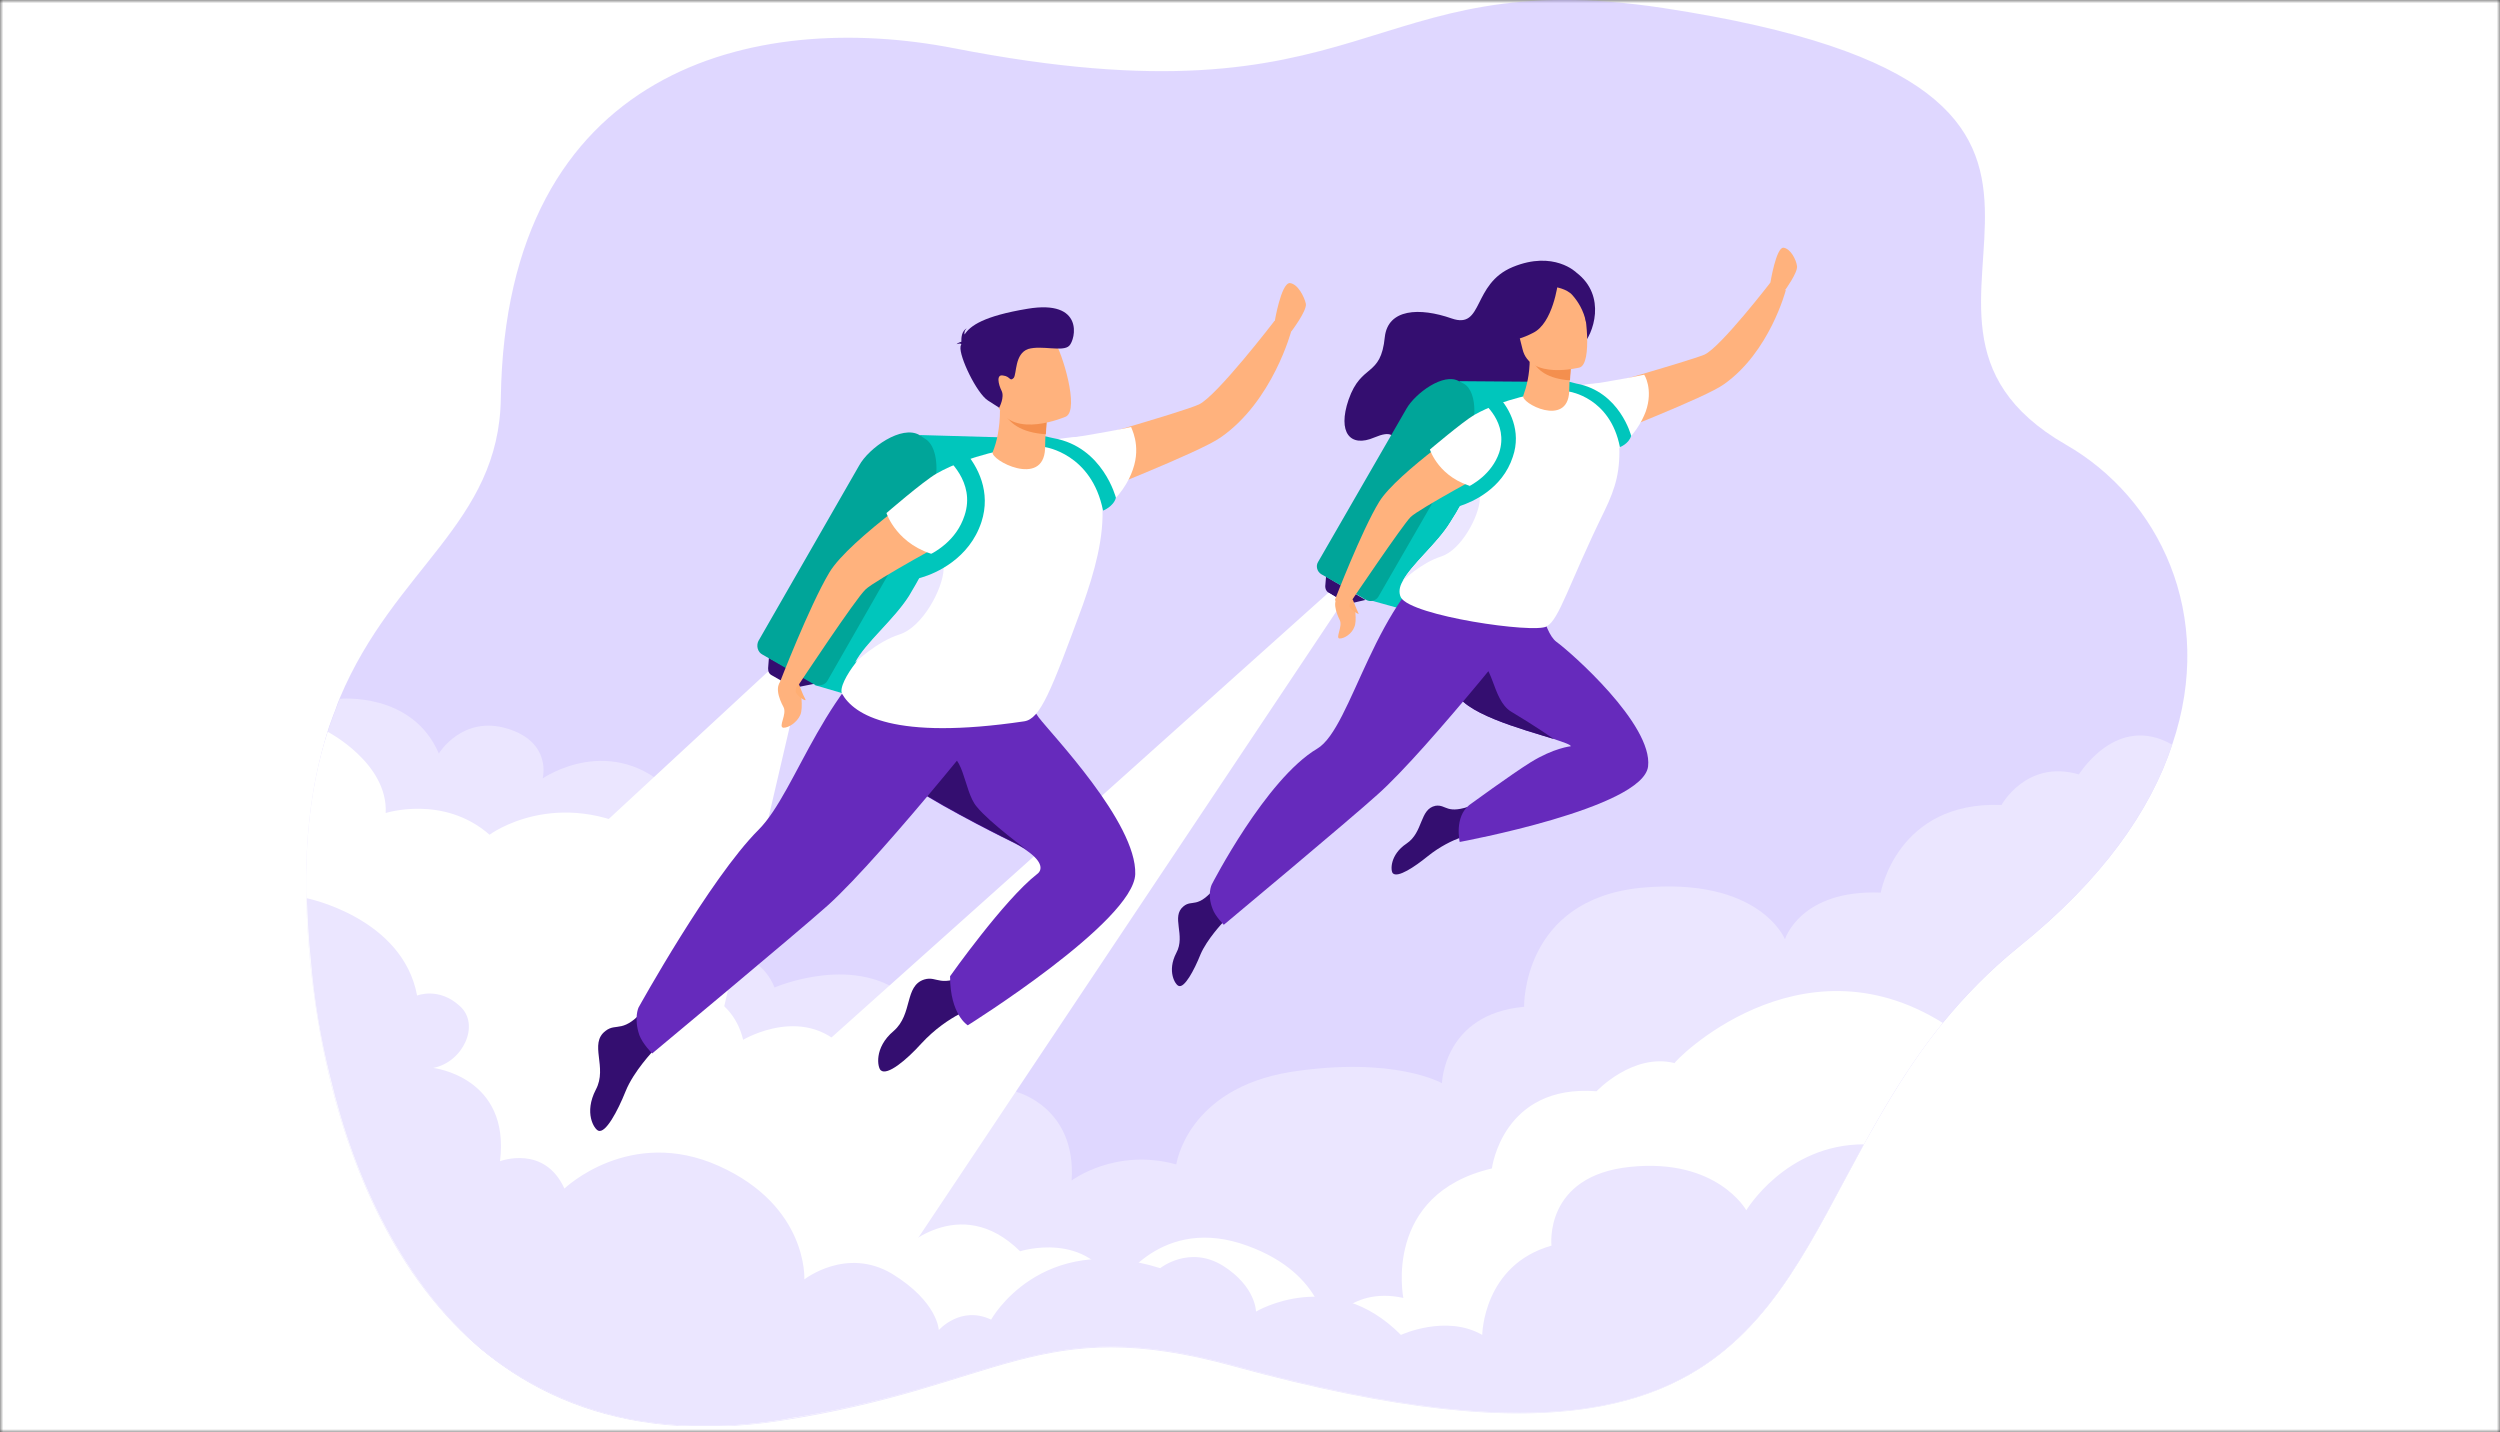 <svg width="384" height="220" viewBox="0 0 384 220" fill="none" xmlns="http://www.w3.org/2000/svg">
<rect x="0" y="0" width="384" height="220" fill="#333333" stroke="none"/>
<mask id="mask0" mask-type="alpha" maskUnits="userSpaceOnUse" x="0" y="0" width="384" height="220">
<rect width="384" height="220" fill="url(#paint0_linear)"/>
</mask>
<g mask="url(#mask0)">
<rect width="384" height="220" fill="white"/>
</g>
<g clip-path="url(#clip0)">
<path d="M333.65 114.379C330.312 124.508 322.892 135.13 310.154 145.382C305.579 149.088 301.745 153.041 298.407 157.117C293.46 163.169 289.75 169.592 286.288 175.768C270.582 204.425 262.915 229.993 189.46 209.736C160.275 201.707 154.216 212.33 122.558 217.641C121.569 217.765 120.703 218.012 119.714 218.135C110.934 219.494 103.143 219.247 96.218 217.888C87.438 216.036 80.142 212.33 73.959 207.266C61.963 197.014 54.543 181.574 50.71 165.393C49.226 159.464 48.237 153.411 47.742 147.482C47.371 144.147 47.247 140.936 47.124 137.971C46.876 127.472 48.237 119.196 50.339 112.279C50.586 111.415 50.957 110.55 51.205 109.809C51.575 108.944 51.823 108.08 52.194 107.215C60.603 87.205 76.679 80.411 76.926 61.142C77.668 10.252 116.128 1.482 146.549 7.411C211.101 20.01 209.122 -5.805 255.496 1.235C340.328 14.205 281.712 47.802 317.327 68.306C331.548 76.459 340.452 94.369 333.65 114.379Z" fill="#C0B1FF" fill-opacity="0.5"/>
<path d="M333.65 114.379C330.311 124.508 322.892 135.13 310.154 145.382C267.367 179.844 289.503 237.404 189.459 209.86C159.409 201.584 153.845 213.071 119.714 218.259C69.754 225.794 51.205 184.044 47.618 147.606C46.011 130.931 47.742 119.073 51.205 109.932L52.194 107.338C52.194 107.338 63.323 106.227 67.404 115.738C67.404 115.738 70.99 109.809 77.916 111.909C84.841 114.009 83.357 119.567 83.357 119.567C83.357 119.567 93.992 112.156 103.514 121.914C113.036 131.672 107.347 145.506 107.347 145.506C107.347 145.506 116.251 144.888 118.972 151.682C118.972 151.682 131.709 146.124 139.747 153.535C147.785 160.946 156.194 167.74 156.194 167.74C156.194 167.74 165.345 170.086 164.603 181.327C164.603 181.327 171.281 176.262 180.679 178.856C180.679 178.856 182.287 167.245 198.24 164.652C214.192 162.181 221.488 166.381 221.488 166.381C221.488 166.381 221.735 155.758 234.102 154.646C234.102 154.646 233.731 138.218 252.033 136.366C270.335 134.636 274.168 144.271 274.168 144.271C274.168 144.271 276.518 136.613 288.884 137.107C288.884 137.107 291.358 123.025 307.434 123.643C307.434 123.643 311.267 116.602 319.305 118.949C319.305 119.073 324.994 109.438 333.65 114.379Z" fill="#EBE6FF"/>
<path d="M298.406 157.117C270.83 191.208 278.744 234.44 189.46 209.736C159.409 201.46 153.845 212.948 119.714 218.135C69.754 225.67 51.205 183.92 47.618 147.482C46.134 132.413 47.495 121.173 50.339 112.403C50.339 112.403 59.614 117.22 59.243 124.878C59.243 124.878 68.146 122.037 75.195 128.213C75.195 128.213 85.459 120.555 99.186 128.213C112.912 135.871 104.627 151.682 104.627 151.682C104.627 151.682 112.294 152.052 114.149 159.711C114.149 159.711 124.042 153.782 130.472 161.934C136.903 170.086 131.091 182.932 120.332 186.02C122.682 185.403 132.822 183.55 138.263 192.196C138.263 192.196 147.291 182.932 156.689 192.196C156.689 192.196 167.077 188.861 171.405 198.002C171.405 198.002 177.588 187.008 190.449 190.961C203.31 195.037 203.681 204.178 203.681 204.178C203.681 204.178 207.02 197.508 215.552 199.36C215.552 199.36 212.337 183.426 229.155 179.474C229.155 179.474 230.763 166.504 245.231 167.616C245.231 167.616 250.796 161.687 257.227 163.293C256.979 163.169 276.271 143.283 298.406 157.117Z" fill="white"/>
<path d="M242.14 41.873C242.14 41.873 238.677 38.415 232.37 41.009C226.064 43.602 227.919 50.643 222.972 48.914C218.026 47.185 213.203 47.432 212.708 51.755C212.09 58.054 209.122 55.707 207.143 61.389C205.412 66.454 207.391 68.8 211.1 67.195C216.418 64.971 212.337 70.53 219.881 71.641C227.424 72.63 236.575 66.207 237.935 61.76C239.296 57.313 241.398 54.966 243.005 53.114C244.737 51.384 246.839 45.455 242.14 41.873Z" fill="#340E70"/>
<path d="M203.681 88.564L203.557 90.046C203.557 90.416 203.681 90.787 204.052 91.034L206.278 92.393C206.649 92.64 207.267 92.763 207.638 92.64L209.74 92.146L203.681 88.564Z" fill="#340E70"/>
<path d="M223.961 95.851L217.036 91.899C216.418 91.528 216.171 90.663 216.542 90.046L230.145 66.454C231.505 64.107 235.833 60.895 238.183 62.254L238.925 62.624C241.274 63.983 240.78 69.418 239.419 71.765L225.816 95.357C225.445 95.975 224.58 96.222 223.961 95.851Z" fill="#E75724"/>
<path d="M224.209 58.548L240.532 58.672L218.273 94.369L209.369 91.898L224.209 58.548Z" fill="#00C6BC"/>
<path d="M209.864 92.146L202.939 88.193C202.32 87.822 202.073 86.958 202.444 86.34L216.047 62.748C217.407 60.401 221.735 57.19 224.085 58.548L224.827 58.919C227.177 60.278 226.682 65.712 225.322 68.059L211.719 91.651C211.348 92.269 210.482 92.516 209.864 92.146Z" fill="#00A599"/>
<path d="M206.278 92.393L206.154 92.516L205.288 93.875L122.682 217.641C121.692 217.765 120.827 218.012 119.837 218.136C111.057 219.494 103.267 219.247 96.341 217.888C87.561 216.036 80.265 212.33 74.082 207.266L105.369 179.35L158.791 131.548L169.179 122.284L204.052 91.034L205.288 91.775L206.278 92.393Z" fill="white"/>
<path d="M226.806 127.966C226.806 127.966 223.096 128.46 219.262 131.548C217.284 133.154 214.687 134.883 213.945 134.142C213.574 133.772 213.45 131.301 216.047 129.572C218.644 127.843 218.026 124.261 220.499 123.767C222.23 123.519 222.107 125.249 226.311 123.643L226.806 127.966Z" fill="#340E70"/>
<path d="M253.146 117.714C252.404 124.137 224.209 129.325 224.209 129.325C224.209 129.325 223.343 125.496 225.693 123.643C225.693 123.643 232.123 118.949 235.091 117.097C238.677 114.873 241.274 114.626 241.274 114.626C241.274 114.379 240.161 114.009 238.677 113.514C233.978 112.032 224.209 109.438 223.59 105.98C223.59 105.609 223.467 105.362 223.467 104.992C223.59 100.174 229.897 92.269 229.897 92.269L236.08 90.169C236.08 90.169 236.946 96.963 239.048 98.569C241.274 100.174 253.888 111.291 253.146 117.714Z" fill="#662ABC"/>
<path d="M238.677 113.514C233.854 112.032 224.209 109.438 223.59 105.98C223.59 105.609 223.467 105.362 223.467 104.992C224.085 103.633 225.198 102.398 226.558 101.904C229.403 101.039 229.032 107.462 232.123 109.315C235.462 111.291 238.677 113.514 238.677 113.514Z" fill="#340E70"/>
<path d="M242.882 60.154C242.882 60.154 259.453 55.46 261.802 54.472C264.275 53.361 272.066 43.232 272.066 43.232L274.292 44.591C274.292 44.591 271.819 54.102 264.77 59.042C262.05 61.019 246.468 67.071 246.468 67.071L242.882 60.154Z" fill="#FFB27D"/>
<path d="M187.852 141.677C187.852 141.677 185.379 144.271 184.389 146.618C183.4 149.088 181.916 151.806 181.05 151.435C180.556 151.311 179.196 149.212 180.679 146.371C182.163 143.653 179.814 140.812 181.792 139.207C183.153 138.095 183.895 139.701 186.739 136.242L187.852 141.677Z" fill="#340E70"/>
<path d="M237.07 92.64C237.07 92.64 219.386 115.12 211.595 122.037C207.514 125.743 187.976 142.048 187.976 142.048C187.976 142.048 186.615 140.689 186.244 139.577C185.379 137.354 186.121 135.872 186.121 135.872C186.121 135.872 194.406 119.69 202.321 114.997C207.762 111.785 211.101 91.528 222.849 84.611C234.596 77.694 237.07 92.64 237.07 92.64Z" fill="#662ABC"/>
<path d="M246.468 78.435C240.903 89.799 239.543 95.11 237.564 96.222C235.586 97.333 216.789 94.616 215.181 91.775C214.81 91.034 214.934 90.169 215.429 89.305C216.789 86.711 220.746 83.499 222.725 80.288C224.085 78.188 225.074 76.335 225.693 74.729C229.155 66.824 226.311 64.601 228.042 63.489C231.01 61.636 244.737 57.684 249.065 59.166C251.167 59.907 248.447 64.23 248.694 67.812C248.941 72.259 248.199 74.853 246.468 78.435Z" fill="white"/>
<path d="M227.177 63.983C227.177 63.983 214.563 72.629 211.843 77.076C209.122 81.523 205.041 92.146 205.041 92.146C205.041 92.146 205.165 92.763 207.514 92.393C207.514 92.393 215.429 80.658 216.665 79.423C217.902 78.188 228.908 72.259 228.908 72.259L227.177 63.983Z" fill="#FFB27D"/>
<path d="M252.775 63.242C252.157 64.848 251.044 66.824 248.694 68.8L242.758 59.289C242.758 59.289 249.065 58.301 252.528 57.56C252.528 57.437 254.012 59.783 252.775 63.242Z" fill="white"/>
<path d="M236.946 60.278C236.946 60.278 231.01 61.142 226.435 63.736C224.58 64.848 219.633 69.047 219.633 69.047C219.633 69.047 220.994 73.494 226.558 74.853C232.123 76.212 231.01 65.465 231.01 65.465L236.946 60.278Z" fill="white"/>
<path d="M271.943 43.355C271.943 43.355 272.808 38.044 273.921 38.044C275.034 38.168 275.9 39.897 276.024 40.885C276.147 41.873 274.169 44.591 274.169 44.591L271.943 43.355Z" fill="#FFB27D"/>
<path d="M208.009 92.887C208.009 92.887 208.504 95.357 208.009 96.345C207.638 97.333 206.525 98.075 205.783 98.075C205.041 98.075 206.278 96.222 205.783 95.234C205.288 94.245 204.423 92.022 205.907 91.528C207.267 90.91 208.009 92.887 208.009 92.887Z" fill="#FFB27D"/>
<path d="M207.762 92.022C207.762 92.022 208.38 93.628 208.627 94.122C208.998 94.616 207.762 93.875 207.391 93.381C207.02 92.887 207.762 92.022 207.762 92.022Z" fill="#FFAE73"/>
<path d="M227.3 76.706C227.177 79.3 224.456 84.487 221.365 85.475C218.273 86.464 215.429 89.181 215.429 89.305C216.789 86.711 220.746 83.499 222.725 80.288C224.085 78.188 225.074 76.335 225.693 74.729C226.435 74.482 227.424 74.853 227.3 76.706Z" fill="#EBE6FF"/>
<path d="M232.371 70.159C230.763 75.1 226.187 77.076 224.332 77.694C223.961 77.817 223.714 77.941 223.59 77.941L223.096 75.718C223.096 75.718 223.714 75.594 224.58 75.223C226.311 74.482 229.155 72.753 230.268 69.541C231.752 64.971 227.919 61.883 227.424 61.513C228.413 61.266 229.279 61.019 230.145 60.895C231.876 62.748 233.731 66.207 232.371 70.159Z" fill="#00C6BC"/>
<path d="M241.027 60.154C241.027 60.154 247.334 61.019 248.818 68.677C248.818 68.677 250.178 68.183 250.549 66.948C250.549 66.948 248.818 60.154 242.14 58.919C241.769 58.795 240.161 58.425 240.161 58.425V58.795C240.161 58.795 240.161 59.66 240.285 59.783C240.161 60.031 241.027 60.154 241.027 60.154Z" fill="#00C6BC"/>
<path d="M233.978 60.772C234.473 59.413 234.967 57.56 234.967 55.09L235.338 55.213L241.274 56.572C241.274 56.572 241.027 58.425 241.027 60.154C240.78 65.712 233.484 61.883 233.978 60.772Z" fill="#FFB27D"/>
<path d="M241.274 56.572C241.274 56.572 241.274 56.572 241.151 58.425C237.812 58.178 236.08 56.942 235.339 55.213L241.274 56.572Z" fill="#F48F4E"/>
<path d="M242.635 56.448C242.635 56.448 234.968 58.425 233.855 53.608C232.742 48.79 231.01 45.826 235.833 44.343C240.656 42.861 242.016 44.467 242.882 46.073C243.624 47.555 244.613 55.831 242.635 56.448Z" fill="#FFB27D"/>
<path d="M239.296 43.479C239.296 43.479 238.554 49.655 235.462 51.137C232.371 52.743 230.763 52.249 230.763 52.249C230.763 52.249 232.742 49.655 232.494 46.196C232.618 46.196 237.07 41.256 239.296 43.479Z" fill="#340E70"/>
<path d="M238.925 44.097C238.925 44.097 240.656 44.344 241.522 45.332C242.387 46.32 243.253 47.679 243.624 49.531C243.624 49.531 244.366 45.332 242.016 43.602C239.543 41.626 238.925 44.097 238.925 44.097Z" fill="#340E70"/>
<path d="M122.682 105.609L122.434 106.721L121.321 111.538L117.982 125.866L111.799 152.176L105.492 179.227L96.465 217.888C87.685 216.036 80.389 212.33 74.206 207.266C61.963 197.014 54.543 181.574 50.71 165.393L117.982 103.139L120.085 104.25L120.332 104.374L122.311 105.362L122.682 105.609Z" fill="white"/>
<path d="M150.258 154.523C150.258 154.523 145.683 155.758 141.478 160.328C139.252 162.799 136.285 165.269 135.295 164.404C134.801 164.034 134.182 160.946 137.274 158.352C140.242 155.758 138.881 151.435 141.973 150.447C144.075 149.829 144.323 151.929 149.145 149.335L150.258 154.523Z" fill="#340E70"/>
<path d="M174.373 134.266C174.125 141.553 148.651 157.487 148.651 157.487C148.651 157.487 145.93 155.882 145.93 149.953C145.93 149.953 154.216 138.218 159.286 134.266C160.151 133.648 160.151 132.413 157.925 130.807C157.307 130.313 156.442 129.819 155.452 129.325C155.452 129.325 145.807 124.631 139.747 120.678C138.634 119.937 137.645 119.196 136.903 118.579C136.655 118.332 147.909 105.362 147.909 105.362L154.958 102.892C154.958 102.892 157.555 107.338 159.533 110.179C161.388 112.65 174.62 126.36 174.373 134.266Z" fill="#662ABC"/>
<path d="M158.049 130.807C157.431 130.313 156.565 129.819 155.576 129.325C155.576 129.325 145.93 124.631 139.871 120.679C140.736 118.826 142.22 116.355 144.446 115.861C148.156 114.873 147.909 121.42 150.011 123.89C151.99 126.36 157.926 130.684 158.049 130.807Z" fill="#340E70"/>
<path d="M118.106 101.039L117.982 102.645C117.982 103.139 118.106 103.509 118.601 103.756L121.198 105.239C121.692 105.486 122.311 105.609 122.805 105.486L125.279 104.991L118.106 101.039Z" fill="#340E70"/>
<path d="M141.107 109.315L133.193 104.745C132.451 104.374 132.204 103.386 132.575 102.645L148.032 75.718C149.516 73 154.587 69.418 157.307 71.024L158.049 71.518C160.77 73 160.151 79.176 158.544 81.894L143.21 108.821C142.839 109.438 141.849 109.685 141.107 109.315Z" fill="#E75724"/>
<path d="M141.355 66.824L158.667 67.318L135.295 108.203L125.155 105.239L141.355 66.824Z" fill="#00C6BC"/>
<path d="M125.031 105.115L117.117 100.545C116.375 100.174 116.127 99.186 116.498 98.445L131.956 71.518C133.44 68.8 138.51 65.218 141.231 66.824L141.973 67.318C144.694 68.8 144.075 74.976 142.468 77.694L127.133 104.498C126.762 105.239 125.773 105.486 125.031 105.115Z" fill="#00A599"/>
<path d="M162.625 68.677C162.625 68.677 181.421 63.365 184.142 62.13C186.863 60.895 195.766 49.284 195.766 49.284L198.363 50.767C198.363 50.767 195.519 61.636 187.481 67.195C184.389 69.418 166.706 76.335 166.706 76.335L162.625 68.677Z" fill="#FFB27D"/>
<path d="M100.422 161.316C100.422 161.316 97.331 164.528 96.094 167.616C94.857 170.704 93.002 174.162 91.889 173.668C91.271 173.421 89.664 170.951 91.519 167.369C93.374 163.91 90.406 160.328 93.002 158.352C94.734 156.993 95.723 158.97 99.309 154.646L100.422 161.316Z" fill="#340E70"/>
<path d="M156.071 105.609C156.071 105.609 135.914 131.178 127.133 139.083C122.434 143.283 100.175 161.811 100.175 161.811C100.175 161.811 98.691 160.328 98.196 158.97C97.331 156.376 98.073 154.77 98.073 154.77C98.073 154.77 109.079 134.883 116.498 127.472C122.558 121.42 126.639 104.25 139.994 96.345C153.35 88.687 156.071 105.609 156.071 105.609Z" fill="#662ABC"/>
<path d="M166.335 92.887C161.388 106.35 159.78 110.426 157.307 110.797C137.274 113.761 131.214 109.809 129.359 106.597C128.865 105.733 130.101 103.509 131.462 101.78C132.946 98.816 137.397 95.234 139.747 91.528C141.231 89.058 142.344 86.958 143.21 85.105C147.167 76.088 143.952 73.494 145.807 72.382C149.145 70.282 164.851 65.712 169.797 67.442C172.27 68.306 169.179 73.247 169.302 77.323C169.673 82.511 168.066 87.946 166.335 92.887Z" fill="white"/>
<path d="M144.817 73C144.817 73 130.472 82.758 127.381 87.946C124.289 93.134 119.714 104.992 119.714 104.992C119.714 104.992 119.837 105.733 122.558 105.362C122.558 105.362 131.462 91.899 132.946 90.54C134.306 89.181 146.796 82.388 146.796 82.388L144.817 73Z" fill="#FFB27D"/>
<path d="M174.002 72.135C173.383 73.988 172.023 76.212 169.426 78.435L162.625 67.565C162.625 67.565 169.797 66.454 173.754 65.589C173.631 65.589 175.362 68.306 174.002 72.135Z" fill="white"/>
<path d="M155.823 68.8C155.823 68.8 149.022 69.789 143.828 72.753C141.726 73.988 136.161 78.805 136.161 78.805C136.161 78.805 137.769 83.87 144.075 85.352C150.382 86.834 149.022 74.729 149.022 74.729L155.823 68.8Z" fill="white"/>
<path d="M195.766 49.531C195.766 49.531 196.756 43.479 198.116 43.479C199.353 43.602 200.342 45.579 200.589 46.69C200.713 47.802 198.363 50.89 198.363 50.89L195.766 49.531Z" fill="#FFB27D"/>
<path d="M122.929 105.856C122.929 105.856 123.424 108.697 122.929 109.809C122.434 110.921 121.198 111.785 120.332 111.785C119.466 111.662 120.95 109.685 120.332 108.574C119.714 107.462 118.724 104.992 120.456 104.374C122.187 103.633 122.929 105.856 122.929 105.856Z" fill="#FFB27D"/>
<path d="M122.682 104.992C122.682 104.992 123.3 106.721 123.671 107.338C124.042 107.956 122.682 107.091 122.311 106.474C121.94 105.856 122.682 104.992 122.682 104.992Z" fill="#FFAE73"/>
<path d="M144.941 87.452C144.817 90.416 141.726 96.345 138.139 97.457C134.677 98.569 131.462 101.656 131.338 101.78C132.822 98.816 137.274 95.234 139.623 91.528C141.107 89.058 142.22 86.958 143.086 85.105C143.952 84.981 145.065 85.352 144.941 87.452Z" fill="#EBE6FF"/>
<path d="M150.753 80.164C148.898 85.846 143.704 88.069 141.602 88.687C141.107 88.811 140.86 88.934 140.736 88.934H140.613L139.994 86.34C139.994 86.34 140.736 86.217 141.726 85.722C143.704 84.858 146.92 83.005 148.156 79.176C149.887 73.988 145.436 70.406 144.941 69.912C146.054 69.665 147.043 69.418 148.032 69.171C150.258 71.641 152.237 75.594 150.753 80.164Z" fill="#00C6BC"/>
<path d="M160.522 68.677C160.522 68.677 167.695 69.665 169.426 78.435C169.426 78.435 171.034 77.817 171.405 76.459C171.405 76.459 169.426 68.677 161.883 67.318C161.388 67.195 159.657 66.824 159.657 66.824L159.533 67.195C159.533 67.195 159.533 68.183 159.657 68.306C159.533 68.43 160.522 68.677 160.522 68.677Z" fill="#00C6BC"/>
<path d="M152.484 69.418C153.103 67.936 153.597 65.712 153.597 62.995L153.968 63.118L160.77 64.724C160.77 64.724 160.522 66.824 160.522 68.924C160.275 74.976 151.99 70.653 152.484 69.418Z" fill="#FFB27D"/>
<path d="M160.77 64.601C160.77 64.601 160.77 64.601 160.646 66.701C156.813 66.453 154.834 64.971 154.092 62.995L160.77 64.601Z" fill="#F48F4E"/>
<path d="M163.738 63.983C163.738 63.983 155.576 67.565 153.35 62.501C151.248 57.436 148.651 54.472 153.845 52.002C159.038 49.531 160.893 51.013 162.006 52.496C163.119 54.101 165.84 62.871 163.738 63.983Z" fill="#FFB27D"/>
<path d="M147.662 52.866C147.538 52.743 147.414 52.743 146.92 52.866C146.92 52.866 147.167 52.619 147.662 52.496C147.662 51.878 147.662 50.89 148.527 50.396C148.527 50.396 148.033 50.766 148.156 51.384C149.022 50.025 151.124 48.543 157.802 47.431C166.582 45.949 165.222 52.125 164.232 53.113C163.243 54.101 160.028 52.99 157.926 53.607C155.823 54.349 156.194 57.437 155.7 58.054C155.081 58.672 155.205 57.807 154.092 57.684C152.979 57.437 153.35 59.042 153.845 60.03C154.339 61.019 153.474 62.624 153.474 62.624C153.474 62.624 153.474 62.624 151.742 61.513C150.011 60.401 147.291 54.719 147.538 53.237C147.538 53.237 147.538 53.113 147.662 52.866Z" fill="#340E70"/>
<path d="M286.288 175.768C270.582 204.425 262.915 229.993 189.46 209.736C160.275 201.707 154.216 212.33 122.558 217.641C121.569 217.765 120.703 218.012 119.714 218.135C110.934 219.494 103.143 219.247 96.218 217.888C87.438 216.035 80.142 212.33 73.959 207.266C61.963 197.013 54.543 181.574 50.71 165.393C49.226 159.464 48.237 153.411 47.742 147.482C47.371 144.147 47.247 140.936 47.124 137.971C47.124 137.971 61.84 140.936 64.066 152.917C64.066 152.917 67.404 151.558 70.62 154.523C73.835 157.364 71.114 163.169 66.539 164.034C66.539 164.034 78.41 165.393 76.803 178.362C76.803 178.362 83.604 175.768 86.696 182.562C86.696 182.562 96.713 172.927 110.439 179.103C124.166 185.279 123.547 196.519 123.547 196.519C123.547 196.519 129.978 191.455 137.027 195.655C144.075 199.978 144.199 204.301 144.199 204.301C144.199 204.301 147.538 200.472 152.237 202.695C152.237 202.695 159.78 188.985 178.206 194.79C178.206 194.79 182.658 191.208 187.852 194.42C192.922 197.631 192.922 201.46 192.922 201.46C192.922 201.46 204.67 194.42 215.181 205.042C215.181 205.042 222.107 201.831 227.671 205.042C227.671 205.042 227.795 194.296 238.306 191.332C238.306 191.332 237.07 180.585 250.425 179.227C263.781 177.868 268.233 185.897 268.233 185.897C268.233 185.897 274.292 175.768 286.288 175.768Z" fill="#EBE6FF"/>
</g>
<defs>
<linearGradient id="paint0_linear" x1="6.645" y1="117.972" x2="373.07" y2="117.972" gradientUnits="userSpaceOnUse">
<stop stop-color="#562B98"/>
<stop offset="1" stop-color="#BD74F4"/>
</linearGradient>
<clipPath id="clip0">
<rect width="289" height="219" fill="white" transform="translate(47)"/>
</clipPath>
</defs>
</svg>
